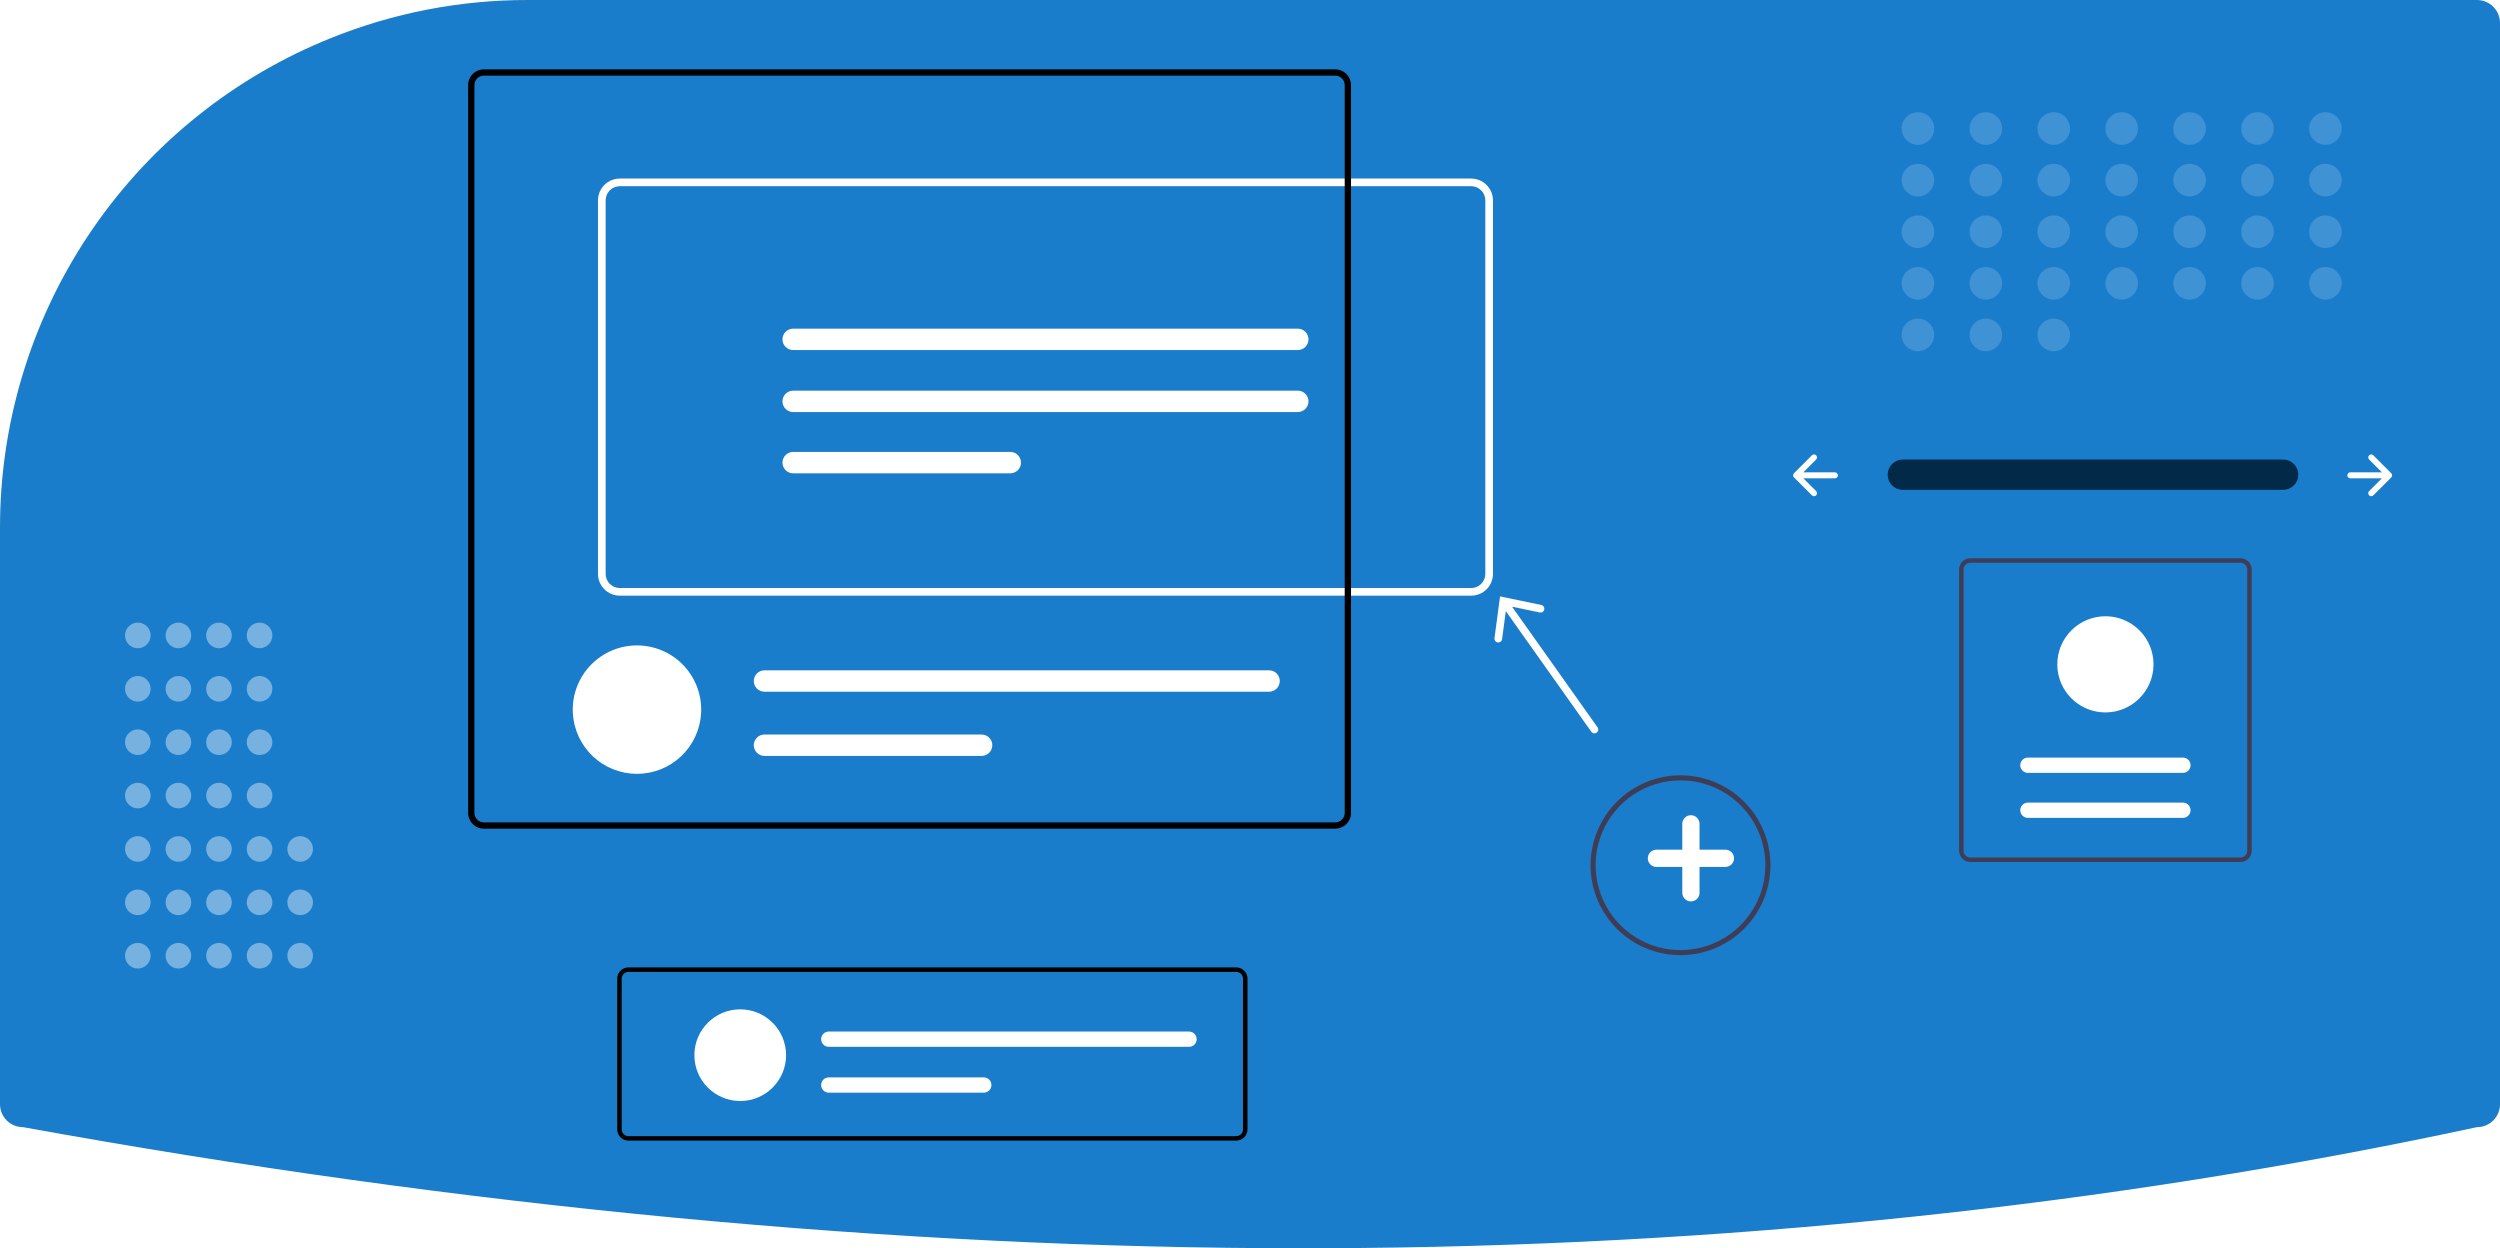 <svg width="721" height="360" viewBox="0 0 721 360" fill="none" xmlns="http://www.w3.org/2000/svg">
<g id="Group 1">
<path id="Vector" d="M152.337 -8.15409e-05C132.748 -0.034 113.339 3.729 95.183 11.081C94.452 11.381 93.718 11.682 92.985 11.989C65.393 23.629 41.851 43.151 25.31 68.108C8.769 93.066 -0.036 122.349 -4.53626e-05 152.287V318.46C0.002 320.215 0.7 321.897 1.942 323.138C3.183 324.379 4.866 325.077 6.621 325.079L6.753 325.091C134.375 348.26 258.445 360 375.619 360C377.376 360 379.131 359.997 380.884 359.992C496.064 359.642 608.216 347.901 714.224 325.096L714.379 325.079C716.134 325.077 717.817 324.379 719.058 323.138C720.3 321.898 720.998 320.215 721 318.46V6.619C720.998 4.864 720.3 3.182 719.058 1.941C717.817 0.7 716.134 0.002 714.379 -3.66512e-05L152.337 -8.15409e-05Z" fill="#1A7DCB"/>
<path id="Path 40" d="M548.695 132.527C547.548 132.546 546.453 133.015 545.648 133.833C544.843 134.651 544.392 135.753 544.392 136.9C544.392 138.048 544.843 139.149 545.648 139.967C546.453 140.785 547.548 141.254 548.695 141.273H658.38C658.955 141.283 659.526 141.18 660.061 140.969C660.596 140.758 661.084 140.444 661.497 140.045C661.911 139.645 662.241 139.168 662.47 138.641C662.699 138.114 662.822 137.547 662.831 136.972C662.841 136.397 662.737 135.826 662.525 135.292C662.314 134.757 661.999 134.27 661.599 133.857C661.199 133.444 660.721 133.114 660.194 132.886C659.666 132.658 659.098 132.536 658.524 132.527C658.476 132.526 658.428 132.526 658.38 132.527H548.695Z" fill="#022948"/>
<path id="arrowright" d="M683.254 131.309C683.174 131.389 683.11 131.484 683.067 131.588C683.024 131.693 683.001 131.805 683.001 131.918C683.001 132.031 683.024 132.143 683.067 132.247C683.11 132.351 683.174 132.446 683.254 132.526L686.949 136.22H677.836C677.608 136.22 677.389 136.311 677.228 136.472C677.066 136.634 676.976 136.853 676.976 137.081C676.976 137.309 677.066 137.528 677.228 137.69C677.389 137.851 677.608 137.942 677.836 137.942H686.949L683.254 141.636C683.174 141.716 683.11 141.811 683.067 141.915C683.024 142.019 683.001 142.131 683.001 142.244C683.001 142.357 683.024 142.469 683.067 142.574C683.11 142.678 683.174 142.773 683.254 142.853C683.334 142.933 683.428 142.996 683.533 143.039C683.637 143.083 683.749 143.105 683.862 143.105C683.975 143.105 684.087 143.083 684.192 143.039C684.296 142.996 684.391 142.933 684.471 142.853L689.636 137.69C689.797 137.528 689.888 137.309 689.888 137.081C689.888 136.853 689.797 136.634 689.636 136.472L684.471 131.309C684.391 131.229 684.296 131.166 684.192 131.123C684.087 131.079 683.975 131.057 683.862 131.057C683.749 131.057 683.637 131.079 683.533 131.123C683.428 131.166 683.334 131.229 683.254 131.309Z" fill="white"/>
<path id="arrowleft" d="M523.775 131.309C523.855 131.389 523.918 131.484 523.962 131.588C524.005 131.693 524.027 131.805 524.027 131.918C524.027 132.031 524.005 132.143 523.962 132.247C523.918 132.351 523.855 132.446 523.775 132.526L520.08 136.22H529.192C529.305 136.22 529.418 136.242 529.522 136.285C529.627 136.328 529.722 136.392 529.802 136.472C529.883 136.552 529.946 136.647 529.99 136.751C530.033 136.856 530.056 136.968 530.056 137.081C530.056 137.194 530.033 137.306 529.99 137.411C529.946 137.515 529.883 137.61 529.802 137.69C529.722 137.77 529.627 137.834 529.522 137.877C529.418 137.92 529.305 137.942 529.192 137.942H520.08L523.775 141.636C523.937 141.797 524.027 142.016 524.027 142.244C524.027 142.472 523.937 142.691 523.775 142.853C523.614 143.014 523.395 143.105 523.166 143.105C522.938 143.105 522.719 143.014 522.558 142.853L517.393 137.69C517.231 137.528 517.141 137.309 517.141 137.081C517.141 136.853 517.231 136.634 517.393 136.472L522.558 131.309C522.638 131.229 522.733 131.166 522.837 131.123C522.941 131.079 523.053 131.057 523.166 131.057C523.279 131.057 523.391 131.079 523.496 131.123C523.6 131.166 523.695 131.229 523.775 131.309V131.309Z" fill="white"/>
<g id="dots2" opacity="0.4">
<path id="Vector_2" opacity="0.4" d="M553.125 41.76C555.721 41.76 557.826 39.656 557.826 37.06C557.826 34.465 555.721 32.361 553.125 32.361C550.528 32.361 548.423 34.465 548.423 37.06C548.423 39.656 550.528 41.76 553.125 41.76Z" fill="white"/>
<path id="Vector_3" opacity="0.4" d="M572.713 41.76C575.309 41.76 577.414 39.656 577.414 37.06C577.414 34.465 575.309 32.361 572.713 32.361C570.116 32.361 568.012 34.465 568.012 37.06C568.012 39.656 570.116 41.76 572.713 41.76Z" fill="white"/>
<path id="Vector_4" opacity="0.4" d="M592.301 41.76C594.897 41.76 597.002 39.656 597.002 37.06C597.002 34.465 594.897 32.361 592.301 32.361C589.704 32.361 587.6 34.465 587.6 37.06C587.6 39.656 589.704 41.76 592.301 41.76Z" fill="white"/>
<path id="Vector_5" opacity="0.4" d="M611.889 41.76C614.485 41.76 616.59 39.656 616.59 37.06C616.59 34.465 614.485 32.361 611.889 32.361C609.292 32.361 607.188 34.465 607.188 37.06C607.188 39.656 609.292 41.76 611.889 41.76Z" fill="white"/>
<path id="Vector_6" opacity="0.4" d="M631.477 41.76C634.073 41.76 636.178 39.656 636.178 37.06C636.178 34.465 634.073 32.361 631.477 32.361C628.881 32.361 626.776 34.465 626.776 37.06C626.776 39.656 628.881 41.76 631.477 41.76Z" fill="white"/>
<path id="Vector_7" opacity="0.4" d="M651.065 41.76C653.661 41.76 655.766 39.656 655.766 37.06C655.766 34.465 653.661 32.361 651.065 32.361C648.469 32.361 646.364 34.465 646.364 37.06C646.364 39.656 648.469 41.76 651.065 41.76Z" fill="white"/>
<path id="Vector_8" opacity="0.4" d="M670.653 41.76C673.25 41.76 675.354 39.656 675.354 37.06C675.354 34.465 673.25 32.361 670.653 32.361C668.057 32.361 665.952 34.465 665.952 37.06C665.952 39.656 668.057 41.76 670.653 41.76Z" fill="white"/>
<path id="Vector_9" opacity="0.4" d="M553.125 56.642C555.721 56.642 557.826 54.538 557.826 51.943C557.826 49.347 555.721 47.243 553.125 47.243C550.528 47.243 548.423 49.347 548.423 51.943C548.423 54.538 550.528 56.642 553.125 56.642Z" fill="white"/>
<path id="Vector_10" opacity="0.4" d="M572.713 56.642C575.309 56.642 577.414 54.538 577.414 51.943C577.414 49.347 575.309 47.243 572.713 47.243C570.116 47.243 568.012 49.347 568.012 51.943C568.012 54.538 570.116 56.642 572.713 56.642Z" fill="white"/>
<path id="Vector_11" opacity="0.4" d="M592.301 56.642C594.897 56.642 597.002 54.538 597.002 51.943C597.002 49.347 594.897 47.243 592.301 47.243C589.704 47.243 587.6 49.347 587.6 51.943C587.6 54.538 589.704 56.642 592.301 56.642Z" fill="white"/>
<path id="Vector_12" opacity="0.4" d="M611.889 56.642C614.485 56.642 616.59 54.538 616.59 51.943C616.59 49.347 614.485 47.243 611.889 47.243C609.292 47.243 607.188 49.347 607.188 51.943C607.188 54.538 609.292 56.642 611.889 56.642Z" fill="white"/>
<path id="Vector_13" opacity="0.4" d="M631.477 56.642C634.073 56.642 636.178 54.538 636.178 51.943C636.178 49.347 634.073 47.243 631.477 47.243C628.881 47.243 626.776 49.347 626.776 51.943C626.776 54.538 628.881 56.642 631.477 56.642Z" fill="white"/>
<path id="Vector_14" opacity="0.4" d="M651.065 56.642C653.661 56.642 655.766 54.538 655.766 51.943C655.766 49.347 653.661 47.243 651.065 47.243C648.469 47.243 646.364 49.347 646.364 51.943C646.364 54.538 648.469 56.642 651.065 56.642Z" fill="white"/>
<path id="Vector_15" opacity="0.4" d="M670.653 56.642C673.25 56.642 675.354 54.538 675.354 51.943C675.354 49.347 673.25 47.243 670.653 47.243C668.057 47.243 665.952 49.347 665.952 51.943C665.952 54.538 668.057 56.642 670.653 56.642Z" fill="white"/>
<path id="Vector_16" opacity="0.4" d="M553.125 71.524C555.721 71.524 557.826 69.42 557.826 66.825C557.826 64.229 555.721 62.125 553.125 62.125C550.528 62.125 548.423 64.229 548.423 66.825C548.423 69.42 550.528 71.524 553.125 71.524Z" fill="white"/>
<path id="Vector_17" opacity="0.4" d="M572.713 71.524C575.309 71.524 577.414 69.42 577.414 66.825C577.414 64.229 575.309 62.125 572.713 62.125C570.116 62.125 568.012 64.229 568.012 66.825C568.012 69.42 570.116 71.524 572.713 71.524Z" fill="white"/>
<path id="Vector_18" opacity="0.4" d="M592.301 71.524C594.897 71.524 597.002 69.42 597.002 66.825C597.002 64.229 594.897 62.125 592.301 62.125C589.704 62.125 587.6 64.229 587.6 66.825C587.6 69.42 589.704 71.524 592.301 71.524Z" fill="white"/>
<path id="Vector_19" opacity="0.4" d="M611.889 71.524C614.485 71.524 616.59 69.42 616.59 66.825C616.59 64.229 614.485 62.125 611.889 62.125C609.292 62.125 607.188 64.229 607.188 66.825C607.188 69.42 609.292 71.524 611.889 71.524Z" fill="white"/>
<path id="Vector_20" opacity="0.4" d="M631.477 71.524C634.073 71.524 636.178 69.42 636.178 66.825C636.178 64.229 634.073 62.125 631.477 62.125C628.881 62.125 626.776 64.229 626.776 66.825C626.776 69.42 628.881 71.524 631.477 71.524Z" fill="white"/>
<path id="Vector_21" opacity="0.4" d="M651.065 71.524C653.661 71.524 655.766 69.42 655.766 66.825C655.766 64.229 653.661 62.125 651.065 62.125C648.469 62.125 646.364 64.229 646.364 66.825C646.364 69.42 648.469 71.524 651.065 71.524Z" fill="white"/>
<path id="Vector_22" opacity="0.4" d="M670.653 71.524C673.25 71.524 675.354 69.42 675.354 66.825C675.354 64.229 673.25 62.125 670.653 62.125C668.057 62.125 665.952 64.229 665.952 66.825C665.952 69.42 668.057 71.524 670.653 71.524Z" fill="white"/>
<path id="Vector_23" opacity="0.4" d="M553.125 86.406C555.721 86.406 557.826 84.302 557.826 81.707C557.826 79.111 555.721 77.007 553.125 77.007C550.528 77.007 548.423 79.111 548.423 81.707C548.423 84.302 550.528 86.406 553.125 86.406Z" fill="white"/>
<path id="Vector_24" opacity="0.4" d="M572.713 86.406C575.309 86.406 577.414 84.302 577.414 81.707C577.414 79.111 575.309 77.007 572.713 77.007C570.116 77.007 568.012 79.111 568.012 81.707C568.012 84.302 570.116 86.406 572.713 86.406Z" fill="white"/>
<path id="Vector_25" opacity="0.4" d="M553.125 101.288C555.721 101.288 557.826 99.184 557.826 96.589C557.826 93.993 555.721 91.889 553.125 91.889C550.528 91.889 548.423 93.993 548.423 96.589C548.423 99.184 550.528 101.288 553.125 101.288Z" fill="white"/>
<path id="Vector_26" opacity="0.4" d="M572.713 101.288C575.309 101.288 577.414 99.184 577.414 96.589C577.414 93.993 575.309 91.889 572.713 91.889C570.116 91.889 568.012 93.993 568.012 96.589C568.012 99.184 570.116 101.288 572.713 101.288Z" fill="white"/>
<path id="Vector_27" opacity="0.4" d="M592.301 101.288C594.897 101.288 597.002 99.184 597.002 96.589C597.002 93.993 594.897 91.889 592.301 91.889C589.704 91.889 587.6 93.993 587.6 96.589C587.6 99.184 589.704 101.288 592.301 101.288Z" fill="white"/>
<path id="Vector_28" opacity="0.4" d="M592.301 86.406C594.897 86.406 597.002 84.302 597.002 81.707C597.002 79.111 594.897 77.007 592.301 77.007C589.704 77.007 587.6 79.111 587.6 81.707C587.6 84.302 589.704 86.406 592.301 86.406Z" fill="white"/>
<path id="Vector_29" opacity="0.4" d="M611.889 86.406C614.485 86.406 616.59 84.302 616.59 81.707C616.59 79.111 614.485 77.007 611.889 77.007C609.292 77.007 607.188 79.111 607.188 81.707C607.188 84.302 609.292 86.406 611.889 86.406Z" fill="white"/>
<path id="Vector_30" opacity="0.4" d="M631.477 86.406C634.073 86.406 636.178 84.302 636.178 81.707C636.178 79.111 634.073 77.007 631.477 77.007C628.881 77.007 626.776 79.111 626.776 81.707C626.776 84.302 628.881 86.406 631.477 86.406Z" fill="white"/>
<path id="Vector_31" opacity="0.4" d="M651.065 86.406C653.661 86.406 655.766 84.302 655.766 81.707C655.766 79.111 653.661 77.007 651.065 77.007C648.469 77.007 646.364 79.111 646.364 81.707C646.364 84.302 648.469 86.406 651.065 86.406Z" fill="white"/>
<path id="Vector_32" opacity="0.4" d="M670.653 86.406C673.25 86.406 675.354 84.302 675.354 81.707C675.354 79.111 673.25 77.007 670.653 77.007C668.057 77.007 665.952 79.111 665.952 81.707C665.952 84.302 668.057 86.406 670.653 86.406Z" fill="white"/>
</g>
<g id="dots1">
<path id="Vector_33" opacity="0.4" d="M39.746 279.325C41.788 279.325 43.442 277.671 43.442 275.63C43.442 273.59 41.788 271.935 39.746 271.935C37.705 271.935 36.05 273.59 36.05 275.63C36.05 277.671 37.705 279.325 39.746 279.325Z" fill="white"/>
<path id="Vector_34" opacity="0.4" d="M39.746 263.929C41.788 263.929 43.442 262.275 43.442 260.235C43.442 258.194 41.788 256.54 39.746 256.54C37.705 256.54 36.05 258.194 36.05 260.235C36.05 262.275 37.705 263.929 39.746 263.929Z" fill="white"/>
<path id="Vector_35" opacity="0.4" d="M39.746 248.534C41.788 248.534 43.442 246.88 43.442 244.839C43.442 242.798 41.788 241.144 39.746 241.144C37.705 241.144 36.05 242.798 36.05 244.839C36.05 246.88 37.705 248.534 39.746 248.534Z" fill="white"/>
<path id="Vector_36" opacity="0.4" d="M39.746 233.138C41.788 233.138 43.442 231.484 43.442 229.443C43.442 227.403 41.788 225.748 39.746 225.748C37.705 225.748 36.05 227.403 36.05 229.443C36.05 231.484 37.705 233.138 39.746 233.138Z" fill="white"/>
<path id="Vector_37" opacity="0.4" d="M39.746 217.743C41.788 217.743 43.442 216.088 43.442 214.048C43.442 212.007 41.788 210.353 39.746 210.353C37.705 210.353 36.05 212.007 36.05 214.048C36.05 216.088 37.705 217.743 39.746 217.743Z" fill="white"/>
<path id="Vector_38" opacity="0.4" d="M39.746 202.347C41.788 202.347 43.442 200.693 43.442 198.652C43.442 196.611 41.788 194.957 39.746 194.957C37.705 194.957 36.05 196.611 36.05 198.652C36.05 200.693 37.705 202.347 39.746 202.347Z" fill="white"/>
<path id="Vector_39" opacity="0.4" d="M39.746 186.951C41.788 186.951 43.442 185.297 43.442 183.256C43.442 181.216 41.788 179.561 39.746 179.561C37.705 179.561 36.05 181.216 36.05 183.256C36.05 185.297 37.705 186.951 39.746 186.951Z" fill="white"/>
<path id="Vector_40" opacity="0.4" d="M51.451 279.325C53.492 279.325 55.147 277.671 55.147 275.63C55.147 273.59 53.492 271.935 51.451 271.935C49.409 271.935 47.755 273.59 47.755 275.63C47.755 277.671 49.409 279.325 51.451 279.325Z" fill="white"/>
<path id="Vector_41" opacity="0.4" d="M51.451 263.929C53.492 263.929 55.147 262.275 55.147 260.235C55.147 258.194 53.492 256.54 51.451 256.54C49.409 256.54 47.755 258.194 47.755 260.235C47.755 262.275 49.409 263.929 51.451 263.929Z" fill="white"/>
<path id="Vector_42" opacity="0.4" d="M51.451 248.534C53.492 248.534 55.147 246.88 55.147 244.839C55.147 242.798 53.492 241.144 51.451 241.144C49.409 241.144 47.755 242.798 47.755 244.839C47.755 246.88 49.409 248.534 51.451 248.534Z" fill="white"/>
<path id="Vector_43" opacity="0.4" d="M51.451 233.138C53.492 233.138 55.147 231.484 55.147 229.443C55.147 227.403 53.492 225.748 51.451 225.748C49.409 225.748 47.755 227.403 47.755 229.443C47.755 231.484 49.409 233.138 51.451 233.138Z" fill="white"/>
<path id="Vector_44" opacity="0.4" d="M51.451 217.743C53.492 217.743 55.147 216.088 55.147 214.048C55.147 212.007 53.492 210.353 51.451 210.353C49.409 210.353 47.755 212.007 47.755 214.048C47.755 216.088 49.409 217.743 51.451 217.743Z" fill="white"/>
<path id="Vector_45" opacity="0.4" d="M51.451 202.347C53.492 202.347 55.147 200.693 55.147 198.652C55.147 196.611 53.492 194.957 51.451 194.957C49.409 194.957 47.755 196.611 47.755 198.652C47.755 200.693 49.409 202.347 51.451 202.347Z" fill="white"/>
<path id="Vector_46" opacity="0.4" d="M51.451 186.951C53.492 186.951 55.147 185.297 55.147 183.256C55.147 181.216 53.492 179.561 51.451 179.561C49.409 179.561 47.755 181.216 47.755 183.256C47.755 185.297 49.409 186.951 51.451 186.951Z" fill="white"/>
<path id="Vector_47" opacity="0.4" d="M63.155 279.325C65.197 279.325 66.851 277.671 66.851 275.63C66.851 273.59 65.197 271.935 63.155 271.935C61.114 271.935 59.459 273.59 59.459 275.63C59.459 277.671 61.114 279.325 63.155 279.325Z" fill="white"/>
<path id="Vector_48" opacity="0.4" d="M63.155 263.929C65.197 263.929 66.851 262.275 66.851 260.235C66.851 258.194 65.197 256.54 63.155 256.54C61.114 256.54 59.459 258.194 59.459 260.235C59.459 262.275 61.114 263.929 63.155 263.929Z" fill="white"/>
<path id="Vector_49" opacity="0.4" d="M63.155 248.534C65.197 248.534 66.851 246.88 66.851 244.839C66.851 242.798 65.197 241.144 63.155 241.144C61.114 241.144 59.459 242.798 59.459 244.839C59.459 246.88 61.114 248.534 63.155 248.534Z" fill="white"/>
<path id="Vector_50" opacity="0.4" d="M63.155 233.138C65.197 233.138 66.851 231.484 66.851 229.443C66.851 227.403 65.197 225.748 63.155 225.748C61.114 225.748 59.459 227.403 59.459 229.443C59.459 231.484 61.114 233.138 63.155 233.138Z" fill="white"/>
<path id="Vector_51" opacity="0.4" d="M63.155 217.743C65.197 217.743 66.851 216.088 66.851 214.048C66.851 212.007 65.197 210.353 63.155 210.353C61.114 210.353 59.459 212.007 59.459 214.048C59.459 216.088 61.114 217.743 63.155 217.743Z" fill="white"/>
<path id="Vector_52" opacity="0.4" d="M63.155 202.347C65.197 202.347 66.851 200.693 66.851 198.652C66.851 196.611 65.197 194.957 63.155 194.957C61.114 194.957 59.459 196.611 59.459 198.652C59.459 200.693 61.114 202.347 63.155 202.347Z" fill="white"/>
<path id="Vector_53" opacity="0.4" d="M63.155 186.951C65.197 186.951 66.851 185.297 66.851 183.256C66.851 181.216 65.197 179.561 63.155 179.561C61.114 179.561 59.459 181.216 59.459 183.256C59.459 185.297 61.114 186.951 63.155 186.951Z" fill="white"/>
<path id="Vector_54" opacity="0.4" d="M74.86 279.325C76.901 279.325 78.556 277.671 78.556 275.63C78.556 273.59 76.901 271.935 74.86 271.935C72.818 271.935 71.163 273.59 71.163 275.63C71.163 277.671 72.818 279.325 74.86 279.325Z" fill="white"/>
<path id="Vector_55" opacity="0.4" d="M74.86 263.929C76.901 263.929 78.556 262.275 78.556 260.235C78.556 258.194 76.901 256.54 74.86 256.54C72.818 256.54 71.163 258.194 71.163 260.235C71.163 262.275 72.818 263.929 74.86 263.929Z" fill="white"/>
<path id="Vector_56" opacity="0.4" d="M86.564 279.325C88.606 279.325 90.26 277.671 90.26 275.63C90.26 273.59 88.606 271.935 86.564 271.935C84.523 271.935 82.868 273.59 82.868 275.63C82.868 277.671 84.523 279.325 86.564 279.325Z" fill="white"/>
<path id="Vector_57" opacity="0.4" d="M86.564 263.929C88.606 263.929 90.26 262.275 90.26 260.235C90.26 258.194 88.606 256.54 86.564 256.54C84.523 256.54 82.868 258.194 82.868 260.235C82.868 262.275 84.523 263.929 86.564 263.929Z" fill="white"/>
<path id="Vector_58" opacity="0.4" d="M86.564 248.534C88.606 248.534 90.26 246.88 90.26 244.839C90.26 242.798 88.606 241.144 86.564 241.144C84.523 241.144 82.868 242.798 82.868 244.839C82.868 246.88 84.523 248.534 86.564 248.534Z" fill="white"/>
<path id="Vector_59" opacity="0.4" d="M74.86 248.534C76.901 248.534 78.556 246.88 78.556 244.839C78.556 242.798 76.901 241.144 74.86 241.144C72.818 241.144 71.163 242.798 71.163 244.839C71.163 246.88 72.818 248.534 74.86 248.534Z" fill="white"/>
<path id="Vector_60" opacity="0.4" d="M74.86 233.138C76.901 233.138 78.556 231.484 78.556 229.443C78.556 227.403 76.901 225.748 74.86 225.748C72.818 225.748 71.163 227.403 71.163 229.443C71.163 231.484 72.818 233.138 74.86 233.138Z" fill="white"/>
<path id="Vector_61" opacity="0.4" d="M74.86 217.743C76.901 217.743 78.556 216.088 78.556 214.048C78.556 212.007 76.901 210.353 74.86 210.353C72.818 210.353 71.163 212.007 71.163 214.048C71.163 216.088 72.818 217.743 74.86 217.743Z" fill="white"/>
<path id="Vector_62" opacity="0.4" d="M74.86 202.347C76.901 202.347 78.556 200.693 78.556 198.652C78.556 196.611 76.901 194.957 74.86 194.957C72.818 194.957 71.163 196.611 71.163 198.652C71.163 200.693 72.818 202.347 74.86 202.347Z" fill="white"/>
<path id="Vector_63" opacity="0.4" d="M74.86 186.951C76.901 186.951 78.556 185.297 78.556 183.256C78.556 181.216 76.901 179.561 74.86 179.561C72.818 179.561 71.163 181.216 71.163 183.256C71.163 185.297 72.818 186.951 74.86 186.951Z" fill="white"/>
</g>
<g id="profile4">
<path id="Vector_64" d="M568.246 161H646.153C647.013 161.001 647.838 161.343 648.447 161.952C649.055 162.56 649.398 163.385 649.399 164.245V245.355C649.398 246.215 649.055 247.04 648.447 247.648C647.838 248.257 647.013 248.599 646.153 248.6H568.246C567.385 248.599 566.56 248.257 565.952 247.648C565.343 247.04 565.001 246.215 565 245.355V164.245C565.001 163.385 565.343 162.56 565.952 161.952C566.56 161.343 567.385 161.001 568.246 161V161ZM646.153 247.302C646.669 247.301 647.164 247.096 647.529 246.731C647.894 246.366 648.1 245.871 648.1 245.355V164.245C648.1 163.729 647.894 163.234 647.529 162.869C647.164 162.504 646.669 162.299 646.153 162.298H568.246C567.73 162.299 567.235 162.504 566.87 162.869C566.504 163.234 566.299 163.729 566.298 164.245V245.355C566.299 245.871 566.504 246.366 566.87 246.731C567.235 247.096 567.73 247.301 568.246 247.302H646.153Z" fill="#3F3D56"/>
<path id="Vector_65" d="M607.199 177.726C609.943 177.726 612.625 178.54 614.906 180.063C617.187 181.587 618.965 183.753 620.015 186.287C621.065 188.821 621.34 191.609 620.805 194.299C620.269 196.989 618.948 199.46 617.008 201.4C615.068 203.339 612.596 204.66 609.905 205.195C607.215 205.73 604.425 205.455 601.891 204.406C599.356 203.356 597.189 201.579 595.665 199.298C594.141 197.018 593.327 194.336 593.327 191.594C593.331 187.917 594.794 184.392 597.395 181.793C599.995 179.193 603.521 177.73 607.199 177.726Z" fill="white"/>
<g id="Vector_66" filter="url(#filter0_d)">
<path d="M629.552 231.874C630.137 231.874 630.697 231.641 631.111 231.228C631.524 230.815 631.756 230.255 631.756 229.67C631.756 229.086 631.524 228.526 631.111 228.113C630.697 227.7 630.137 227.467 629.552 227.467H584.846C584.262 227.467 583.701 227.7 583.288 228.113C582.875 228.526 582.643 229.086 582.643 229.67C582.643 230.255 582.875 230.815 583.288 231.228C583.701 231.641 584.262 231.874 584.846 231.874H629.552Z" fill="white"/>
</g>
<g id="Vector_67" filter="url(#filter1_d)">
<path d="M629.552 218.893C629.842 218.894 630.129 218.837 630.397 218.727C630.665 218.616 630.908 218.454 631.113 218.25C631.318 218.045 631.481 217.802 631.592 217.534C631.703 217.267 631.76 216.98 631.76 216.69C631.76 216.401 631.703 216.114 631.592 215.846C631.481 215.579 631.318 215.336 631.113 215.131C630.908 214.927 630.665 214.764 630.397 214.654C630.129 214.543 629.842 214.487 629.552 214.487H584.846C584.557 214.487 584.27 214.543 584.002 214.654C583.734 214.764 583.491 214.927 583.285 215.131C583.08 215.336 582.918 215.579 582.807 215.846C582.696 216.114 582.639 216.401 582.639 216.69C582.639 216.98 582.696 217.267 582.807 217.534C582.918 217.802 583.08 218.045 583.285 218.25C583.491 218.454 583.734 218.616 584.002 218.727C584.27 218.837 584.557 218.894 584.846 218.893H629.552Z" fill="white"/>
</g>
</g>
<g id="profile3">
<path id="Vector_68" d="M424.285 171.793H178.748C177.08 171.791 175.481 171.128 174.302 169.949C173.123 168.77 172.46 167.172 172.458 165.505V57.786C172.46 56.119 173.123 54.52 174.302 53.342C175.481 52.163 177.08 51.5 178.748 51.498H424.285C425.953 51.5 427.551 52.163 428.73 53.342C429.91 54.52 430.573 56.119 430.575 57.786V165.505C430.573 167.172 429.91 168.77 428.731 169.949C427.551 171.128 425.953 171.791 424.285 171.793V171.793ZM178.748 53.704C177.665 53.706 176.628 54.136 175.862 54.901C175.097 55.666 174.666 56.704 174.665 57.786V165.505C174.666 166.587 175.097 167.624 175.862 168.389C176.628 169.154 177.665 169.585 178.748 169.586H424.285C425.368 169.585 426.405 169.154 427.171 168.389C427.936 167.624 428.366 166.587 428.368 165.505V57.786C428.366 56.704 427.936 55.666 427.171 54.901C426.405 54.136 425.368 53.706 424.285 53.704H178.748Z" fill="white"/>
<g id="Vector_69" filter="url(#filter2_d)">
<path d="M228.751 90.787C227.933 90.787 227.147 91.112 226.569 91.69C225.99 92.269 225.664 93.054 225.664 93.873C225.664 94.691 225.99 95.476 226.569 96.055C227.147 96.633 227.933 96.958 228.751 96.958H374.281C375.1 96.958 375.885 96.633 376.464 96.055C377.043 95.476 377.368 94.691 377.368 93.873C377.368 93.054 377.043 92.269 376.464 91.69C375.885 91.112 375.1 90.787 374.281 90.787H228.751Z" fill="white"/>
</g>
<g id="Vector_70" filter="url(#filter3_d)">
<path d="M228.751 108.668C227.933 108.668 227.147 108.993 226.569 109.572C225.99 110.15 225.664 110.935 225.664 111.754C225.664 112.572 225.99 113.357 226.569 113.936C227.147 114.515 227.933 114.84 228.751 114.84H374.281C375.099 114.838 375.883 114.513 376.461 113.934C377.039 113.356 377.363 112.571 377.363 111.754C377.363 110.936 377.039 110.152 376.461 109.573C375.883 108.995 375.099 108.669 374.281 108.668H228.751Z" fill="white"/>
</g>
<g id="Vector_71" filter="url(#filter4_d)">
<path d="M228.751 126.332C227.933 126.332 227.147 126.657 226.569 127.236C225.99 127.815 225.664 128.6 225.664 129.418C225.664 130.237 225.99 131.021 226.569 131.6C227.147 132.179 227.933 132.504 228.751 132.504H291.373C292.191 132.503 292.975 132.177 293.553 131.599C294.131 131.02 294.455 130.236 294.455 129.418C294.455 128.6 294.131 127.816 293.553 127.238C292.975 126.659 292.191 126.333 291.373 126.332H228.751Z" fill="white"/>
</g>
</g>
<g id="crosscontainer">
<g id="cross" filter="url(#filter5_d)">
<path d="M491.609 240.049H484.147V232.59C484.147 231.931 483.885 231.298 483.418 230.832C482.952 230.365 482.319 230.104 481.659 230.104C481 230.104 480.367 230.365 479.901 230.832C479.434 231.298 479.172 231.931 479.172 232.59V240.049H471.71C471.051 240.049 470.418 240.311 469.952 240.778C469.485 241.244 469.223 241.876 469.223 242.536C469.223 243.195 469.485 243.828 469.952 244.294C470.418 244.76 471.051 245.022 471.71 245.022H479.172V252.482C479.172 253.141 479.434 253.774 479.901 254.24C480.367 254.706 481 254.968 481.659 254.968C482.319 254.968 482.952 254.706 483.418 254.24C483.885 253.774 484.147 253.141 484.147 252.482V245.022H491.609C492.268 245.022 492.901 244.76 493.367 244.294C493.834 243.828 494.096 243.195 494.096 242.536C494.096 241.876 493.834 241.244 493.367 240.778C492.901 240.311 492.268 240.049 491.609 240.049V240.049Z" fill="white"/>
</g>
<path id="Vector_72" d="M460.74 209.768L436.079 174.975L444.062 176.638C444.204 176.667 444.351 176.668 444.493 176.641C444.636 176.614 444.772 176.56 444.893 176.48C445.014 176.401 445.119 176.298 445.2 176.178C445.282 176.058 445.339 175.924 445.369 175.782C445.398 175.64 445.4 175.493 445.373 175.351C445.346 175.209 445.291 175.073 445.211 174.952C445.132 174.83 445.029 174.726 444.909 174.644C444.79 174.563 444.655 174.505 444.513 174.476L432.616 172L431.01 184.04C430.99 184.184 430.999 184.33 431.037 184.471C431.074 184.611 431.138 184.743 431.226 184.859C431.314 184.974 431.424 185.071 431.55 185.144C431.676 185.217 431.815 185.264 431.959 185.284C432.103 185.303 432.249 185.293 432.389 185.256C432.53 185.218 432.661 185.154 432.777 185.065C432.892 184.977 432.989 184.866 433.061 184.74C433.134 184.615 433.181 184.476 433.2 184.332L434.276 176.246L458.94 211.043C459.023 211.162 459.13 211.262 459.252 211.339C459.375 211.416 459.512 211.469 459.655 211.493C459.797 211.517 459.944 211.513 460.085 211.481C460.226 211.449 460.36 211.389 460.478 211.306C460.596 211.222 460.697 211.116 460.774 210.993C460.851 210.87 460.903 210.734 460.928 210.591C460.952 210.448 460.948 210.302 460.916 210.161C460.884 210.02 460.824 209.886 460.74 209.768V209.768Z" fill="white"/>
<g id="Vector_73" filter="url(#filter6_d)">
<path d="M481.659 268.478C476.527 268.478 471.509 266.956 467.242 264.106C462.974 261.255 459.648 257.204 457.684 252.463C455.72 247.723 455.206 242.507 456.207 237.475C457.209 232.443 459.68 227.82 463.309 224.192C466.939 220.564 471.563 218.093 476.597 217.092C481.63 216.091 486.848 216.605 491.59 218.569C496.332 220.532 500.385 223.857 503.236 228.123C506.088 232.389 507.61 237.405 507.61 242.536C507.602 249.414 504.865 256.008 500 260.871C495.135 265.734 488.539 268.47 481.659 268.478V268.478ZM481.659 218.065C476.818 218.065 472.085 219.5 468.059 222.189C464.034 224.878 460.896 228.7 459.043 233.171C457.191 237.643 456.706 242.563 457.651 247.31C458.595 252.057 460.926 256.417 464.35 259.84C467.773 263.262 472.135 265.592 476.884 266.537C481.632 267.481 486.554 266.996 491.027 265.144C495.5 263.292 499.323 260.155 502.013 256.131C504.703 252.107 506.138 247.376 506.138 242.536C506.131 236.048 503.55 229.828 498.96 225.24C494.371 220.653 488.149 218.072 481.659 218.065V218.065Z" fill="#3F3D56"/>
</g>
</g>
<g id="profile2">
<path id="Vector_74" d="M385.087 20H139.548C138.342 20.001 137.186 20.481 136.334 21.333C135.481 22.186 135.001 23.341 135 24.547V234.439C135.001 235.644 135.481 236.8 136.334 237.653C137.186 238.505 138.342 238.985 139.548 238.986H385.087C386.293 238.985 387.449 238.505 388.302 237.653C389.155 236.8 389.635 235.644 389.636 234.439V24.547C389.635 23.341 389.155 22.186 388.302 21.333C387.449 20.481 386.293 20.001 385.087 20ZM387.813 234.439C387.813 235.162 387.526 235.856 387.015 236.368C386.504 236.88 385.811 237.17 385.087 237.172H139.548C138.824 237.171 138.131 236.882 137.619 236.37C137.108 235.857 136.822 235.163 136.823 234.439V24.547C136.822 23.823 137.108 23.129 137.619 22.616C138.131 22.103 138.824 21.815 139.548 21.814H385.087C385.811 21.816 386.504 22.105 387.015 22.618C387.526 23.13 387.813 23.824 387.813 24.547V234.439Z" fill="black"/>
<g id="Vector_75" filter="url(#filter7_d)">
<path d="M196.225 201.665C196.225 201.989 196.216 202.312 196.199 202.627C195.952 207.364 193.895 211.825 190.454 215.091C187.012 218.356 182.448 220.176 177.703 220.176C172.958 220.176 168.395 218.356 164.953 215.091C161.511 211.825 159.455 207.364 159.207 202.627C159.19 202.312 159.182 201.989 159.182 201.665C159.18 199.233 159.658 196.824 160.588 194.576C161.518 192.328 162.882 190.286 164.602 188.565C166.322 186.844 168.365 185.48 170.613 184.548C172.861 183.617 175.27 183.138 177.703 183.138C180.137 183.138 182.546 183.617 184.794 184.548C187.042 185.48 189.084 186.844 190.804 188.565C192.524 190.286 193.888 192.328 194.818 194.576C195.749 196.824 196.227 199.233 196.225 201.665Z" fill="white"/>
</g>
<g id="Vector_76" filter="url(#filter8_d)">
<path d="M366.008 189.318H220.475C219.657 189.32 218.873 189.645 218.295 190.224C217.717 190.803 217.392 191.587 217.392 192.405C217.392 193.223 217.717 194.007 218.295 194.586C218.873 195.165 219.657 195.49 220.475 195.492H366.008C366.826 195.49 367.61 195.165 368.188 194.586C368.766 194.007 369.091 193.223 369.091 192.405C369.091 191.587 368.766 190.803 368.188 190.224C367.61 189.645 366.826 189.32 366.008 189.318V189.318Z" fill="white"/>
</g>
<g id="Vector_77" filter="url(#filter9_d)">
<path d="M283.097 207.838H220.475C219.657 207.838 218.873 208.163 218.295 208.741C217.716 209.319 217.391 210.103 217.391 210.921C217.391 211.738 217.716 212.522 218.295 213.1C218.873 213.678 219.657 214.003 220.475 214.003H283.097C283.914 214.003 284.699 213.678 285.277 213.1C285.855 212.522 286.18 211.738 286.18 210.921C286.18 210.103 285.855 209.319 285.277 208.741C284.699 208.163 283.914 207.838 283.097 207.838Z" fill="white"/>
</g>
</g>
<g id="profile1">
<path id="Vector_78" d="M356.535 328.958H181.246C180.385 328.957 179.56 328.614 178.952 328.006C178.343 327.398 178.001 326.573 178 325.713V282.245C178.001 281.385 178.343 280.56 178.952 279.952C179.56 279.343 180.385 279.001 181.246 279H356.535C357.396 279.001 358.221 279.343 358.83 279.952C359.438 280.56 359.78 281.385 359.781 282.245V325.713C359.78 326.573 359.438 327.398 358.83 328.006C358.221 328.614 357.396 328.957 356.535 328.958V328.958ZM181.246 280.298C180.73 280.299 180.235 280.504 179.87 280.869C179.504 281.234 179.299 281.729 179.298 282.245V325.713C179.299 326.229 179.504 326.724 179.87 327.089C180.235 327.454 180.73 327.659 181.246 327.66H356.535C357.052 327.659 357.547 327.454 357.912 327.089C358.277 326.724 358.482 326.229 358.483 325.713V282.245C358.482 281.729 358.277 281.234 357.912 280.869C357.547 280.504 357.052 280.299 356.535 280.298H181.246Z" fill="black"/>
<g id="Vector_79" filter="url(#filter10_d)">
<path d="M208.482 315.529C215.785 315.529 221.705 309.611 221.705 302.311C221.705 295.011 215.785 289.092 208.482 289.092C201.18 289.092 195.26 295.011 195.26 302.311C195.26 309.611 201.18 315.529 208.482 315.529Z" fill="white"/>
</g>
<g id="Vector_80" filter="url(#filter11_d)">
<path d="M239.021 293.499C238.731 293.498 238.444 293.555 238.176 293.665C237.908 293.776 237.665 293.938 237.46 294.142C237.255 294.347 237.092 294.59 236.981 294.858C236.87 295.125 236.813 295.412 236.813 295.702C236.813 295.991 236.87 296.278 236.981 296.546C237.092 296.813 237.255 297.056 237.46 297.261C237.665 297.466 237.908 297.628 238.176 297.738C238.444 297.849 238.731 297.905 239.021 297.905H342.915C343.499 297.905 344.06 297.673 344.473 297.259C344.886 296.846 345.119 296.286 345.119 295.702C345.119 295.117 344.886 294.557 344.473 294.144C344.06 293.731 343.499 293.499 342.915 293.499H239.021Z" fill="white"/>
</g>
<g id="Vector_81" filter="url(#filter12_d)">
<path d="M239.021 306.717C238.731 306.717 238.444 306.773 238.176 306.884C237.908 306.994 237.665 307.156 237.46 307.361C237.255 307.566 237.092 307.809 236.981 308.076C236.87 308.344 236.813 308.631 236.813 308.92C236.813 309.21 236.87 309.497 236.981 309.764C237.092 310.032 237.255 310.275 237.46 310.479C237.665 310.684 237.908 310.846 238.176 310.957C238.444 311.067 238.731 311.124 239.021 311.123H283.727C284.311 311.123 284.872 310.891 285.285 310.478C285.698 310.065 285.931 309.504 285.931 308.92C285.931 308.336 285.698 307.776 285.285 307.362C284.872 306.949 284.311 306.717 283.727 306.717H239.021Z" fill="white"/>
</g>
</g>
</g>
<defs>
<filter id="filter0_d" x="578.643" y="227.467" width="57.113" height="12.406" filterUnits="userSpaceOnUse" color-interpolation-filters="sRGB">
<feFlood flood-opacity="0" result="BackgroundImageFix"/>
<feColorMatrix in="SourceAlpha" type="matrix" values="0 0 0 0 0 0 0 0 0 0 0 0 0 0 0 0 0 0 127 0"/>
<feOffset dy="4"/>
<feGaussianBlur stdDeviation="2"/>
<feColorMatrix type="matrix" values="0 0 0 0 0 0 0 0 0 0 0 0 0 0 0 0 0 0 0.25 0"/>
<feBlend mode="normal" in2="BackgroundImageFix" result="effect1_dropShadow"/>
<feBlend mode="normal" in="SourceGraphic" in2="effect1_dropShadow" result="shape"/>
</filter>
<filter id="filter1_d" x="578.639" y="214.487" width="57.121" height="12.406" filterUnits="userSpaceOnUse" color-interpolation-filters="sRGB">
<feFlood flood-opacity="0" result="BackgroundImageFix"/>
<feColorMatrix in="SourceAlpha" type="matrix" values="0 0 0 0 0 0 0 0 0 0 0 0 0 0 0 0 0 0 127 0"/>
<feOffset dy="4"/>
<feGaussianBlur stdDeviation="2"/>
<feColorMatrix type="matrix" values="0 0 0 0 0 0 0 0 0 0 0 0 0 0 0 0 0 0 0.25 0"/>
<feBlend mode="normal" in2="BackgroundImageFix" result="effect1_dropShadow"/>
<feBlend mode="normal" in="SourceGraphic" in2="effect1_dropShadow" result="shape"/>
</filter>
<filter id="filter2_d" x="221.664" y="90.787" width="159.704" height="14.172" filterUnits="userSpaceOnUse" color-interpolation-filters="sRGB">
<feFlood flood-opacity="0" result="BackgroundImageFix"/>
<feColorMatrix in="SourceAlpha" type="matrix" values="0 0 0 0 0 0 0 0 0 0 0 0 0 0 0 0 0 0 127 0"/>
<feOffset dy="4"/>
<feGaussianBlur stdDeviation="2"/>
<feColorMatrix type="matrix" values="0 0 0 0 0 0 0 0 0 0 0 0 0 0 0 0 0 0 0.25 0"/>
<feBlend mode="normal" in2="BackgroundImageFix" result="effect1_dropShadow"/>
<feBlend mode="normal" in="SourceGraphic" in2="effect1_dropShadow" result="shape"/>
</filter>
<filter id="filter3_d" x="221.664" y="108.668" width="159.699" height="14.172" filterUnits="userSpaceOnUse" color-interpolation-filters="sRGB">
<feFlood flood-opacity="0" result="BackgroundImageFix"/>
<feColorMatrix in="SourceAlpha" type="matrix" values="0 0 0 0 0 0 0 0 0 0 0 0 0 0 0 0 0 0 127 0"/>
<feOffset dy="4"/>
<feGaussianBlur stdDeviation="2"/>
<feColorMatrix type="matrix" values="0 0 0 0 0 0 0 0 0 0 0 0 0 0 0 0 0 0 0.25 0"/>
<feBlend mode="normal" in2="BackgroundImageFix" result="effect1_dropShadow"/>
<feBlend mode="normal" in="SourceGraphic" in2="effect1_dropShadow" result="shape"/>
</filter>
<filter id="filter4_d" x="221.664" y="126.332" width="76.791" height="14.172" filterUnits="userSpaceOnUse" color-interpolation-filters="sRGB">
<feFlood flood-opacity="0" result="BackgroundImageFix"/>
<feColorMatrix in="SourceAlpha" type="matrix" values="0 0 0 0 0 0 0 0 0 0 0 0 0 0 0 0 0 0 127 0"/>
<feOffset dy="4"/>
<feGaussianBlur stdDeviation="2"/>
<feColorMatrix type="matrix" values="0 0 0 0 0 0 0 0 0 0 0 0 0 0 0 0 0 0 0.25 0"/>
<feBlend mode="normal" in2="BackgroundImageFix" result="effect1_dropShadow"/>
<feBlend mode="normal" in="SourceGraphic" in2="effect1_dropShadow" result="shape"/>
</filter>
<filter id="filter5_d" x="469.223" y="230.104" width="31.873" height="30.865" filterUnits="userSpaceOnUse" color-interpolation-filters="sRGB">
<feFlood flood-opacity="0" result="BackgroundImageFix"/>
<feColorMatrix in="SourceAlpha" type="matrix" values="0 0 0 0 0 0 0 0 0 0 0 0 0 0 0 0 0 0 127 0"/>
<feOffset dx="6" dy="5"/>
<feGaussianBlur stdDeviation="0.5"/>
<feColorMatrix type="matrix" values="0 0 0 0 0 0 0 0 0 0 0 0 0 0 0 0 0 0 0.25 0"/>
<feBlend mode="normal" in2="BackgroundImageFix" result="effect1_dropShadow"/>
<feBlend mode="normal" in="SourceGraphic" in2="effect1_dropShadow" result="shape"/>
</filter>
<filter id="filter6_d" x="450.709" y="215.594" width="67.901" height="67.884" filterUnits="userSpaceOnUse" color-interpolation-filters="sRGB">
<feFlood flood-opacity="0" result="BackgroundImageFix"/>
<feColorMatrix in="SourceAlpha" type="matrix" values="0 0 0 0 0 0 0 0 0 0 0 0 0 0 0 0 0 0 127 0"/>
<feOffset dx="3" dy="7"/>
<feGaussianBlur stdDeviation="4"/>
<feColorMatrix type="matrix" values="0 0 0 0 0 0 0 0 0 0 0 0 0 0 0 0 0 0 0.25 0"/>
<feBlend mode="normal" in2="BackgroundImageFix" result="effect1_dropShadow"/>
<feBlend mode="normal" in="SourceGraphic" in2="effect1_dropShadow" result="shape"/>
</filter>
<filter id="filter7_d" x="159.182" y="180.138" width="49.043" height="49.039" filterUnits="userSpaceOnUse" color-interpolation-filters="sRGB">
<feFlood flood-opacity="0" result="BackgroundImageFix"/>
<feColorMatrix in="SourceAlpha" type="matrix" values="0 0 0 0 0 0 0 0 0 0 0 0 0 0 0 0 0 0 127 0"/>
<feOffset dx="6" dy="3"/>
<feGaussianBlur stdDeviation="3"/>
<feColorMatrix type="matrix" values="0 0 0 0 0 0 0 0 0 0 0 0 0 0 0 0 0 0 0.25 0"/>
<feBlend mode="normal" in2="BackgroundImageFix" result="effect1_dropShadow"/>
<feBlend mode="normal" in="SourceGraphic" in2="effect1_dropShadow" result="shape"/>
</filter>
<filter id="filter8_d" x="213.392" y="189.318" width="159.699" height="14.173" filterUnits="userSpaceOnUse" color-interpolation-filters="sRGB">
<feFlood flood-opacity="0" result="BackgroundImageFix"/>
<feColorMatrix in="SourceAlpha" type="matrix" values="0 0 0 0 0 0 0 0 0 0 0 0 0 0 0 0 0 0 127 0"/>
<feOffset dy="4"/>
<feGaussianBlur stdDeviation="2"/>
<feColorMatrix type="matrix" values="0 0 0 0 0 0 0 0 0 0 0 0 0 0 0 0 0 0 0.25 0"/>
<feBlend mode="normal" in2="BackgroundImageFix" result="effect1_dropShadow"/>
<feBlend mode="normal" in="SourceGraphic" in2="effect1_dropShadow" result="shape"/>
</filter>
<filter id="filter9_d" x="213.391" y="207.838" width="76.789" height="14.165" filterUnits="userSpaceOnUse" color-interpolation-filters="sRGB">
<feFlood flood-opacity="0" result="BackgroundImageFix"/>
<feColorMatrix in="SourceAlpha" type="matrix" values="0 0 0 0 0 0 0 0 0 0 0 0 0 0 0 0 0 0 127 0"/>
<feOffset dy="4"/>
<feGaussianBlur stdDeviation="2"/>
<feColorMatrix type="matrix" values="0 0 0 0 0 0 0 0 0 0 0 0 0 0 0 0 0 0 0.25 0"/>
<feBlend mode="normal" in2="BackgroundImageFix" result="effect1_dropShadow"/>
<feBlend mode="normal" in="SourceGraphic" in2="effect1_dropShadow" result="shape"/>
</filter>
<filter id="filter10_d" x="191.26" y="282.092" width="44.446" height="44.437" filterUnits="userSpaceOnUse" color-interpolation-filters="sRGB">
<feFlood flood-opacity="0" result="BackgroundImageFix"/>
<feColorMatrix in="SourceAlpha" type="matrix" values="0 0 0 0 0 0 0 0 0 0 0 0 0 0 0 0 0 0 127 0"/>
<feOffset dx="5" dy="2"/>
<feGaussianBlur stdDeviation="4.5"/>
<feColorMatrix type="matrix" values="0 0 0 0 0 0 0 0 0 0 0 0 0 0 0 0 0 0 0.25 0"/>
<feBlend mode="normal" in2="BackgroundImageFix" result="effect1_dropShadow"/>
<feBlend mode="normal" in="SourceGraphic" in2="effect1_dropShadow" result="shape"/>
</filter>
<filter id="filter11_d" x="232.813" y="293.499" width="116.305" height="12.406" filterUnits="userSpaceOnUse" color-interpolation-filters="sRGB">
<feFlood flood-opacity="0" result="BackgroundImageFix"/>
<feColorMatrix in="SourceAlpha" type="matrix" values="0 0 0 0 0 0 0 0 0 0 0 0 0 0 0 0 0 0 127 0"/>
<feOffset dy="4"/>
<feGaussianBlur stdDeviation="2"/>
<feColorMatrix type="matrix" values="0 0 0 0 0 0 0 0 0 0 0 0 0 0 0 0 0 0 0.25 0"/>
<feBlend mode="normal" in2="BackgroundImageFix" result="effect1_dropShadow"/>
<feBlend mode="normal" in="SourceGraphic" in2="effect1_dropShadow" result="shape"/>
</filter>
<filter id="filter12_d" x="232.813" y="306.717" width="57.117" height="12.406" filterUnits="userSpaceOnUse" color-interpolation-filters="sRGB">
<feFlood flood-opacity="0" result="BackgroundImageFix"/>
<feColorMatrix in="SourceAlpha" type="matrix" values="0 0 0 0 0 0 0 0 0 0 0 0 0 0 0 0 0 0 127 0"/>
<feOffset dy="4"/>
<feGaussianBlur stdDeviation="2"/>
<feColorMatrix type="matrix" values="0 0 0 0 0 0 0 0 0 0 0 0 0 0 0 0 0 0 0.25 0"/>
<feBlend mode="normal" in2="BackgroundImageFix" result="effect1_dropShadow"/>
<feBlend mode="normal" in="SourceGraphic" in2="effect1_dropShadow" result="shape"/>
</filter>
</defs>
</svg>
